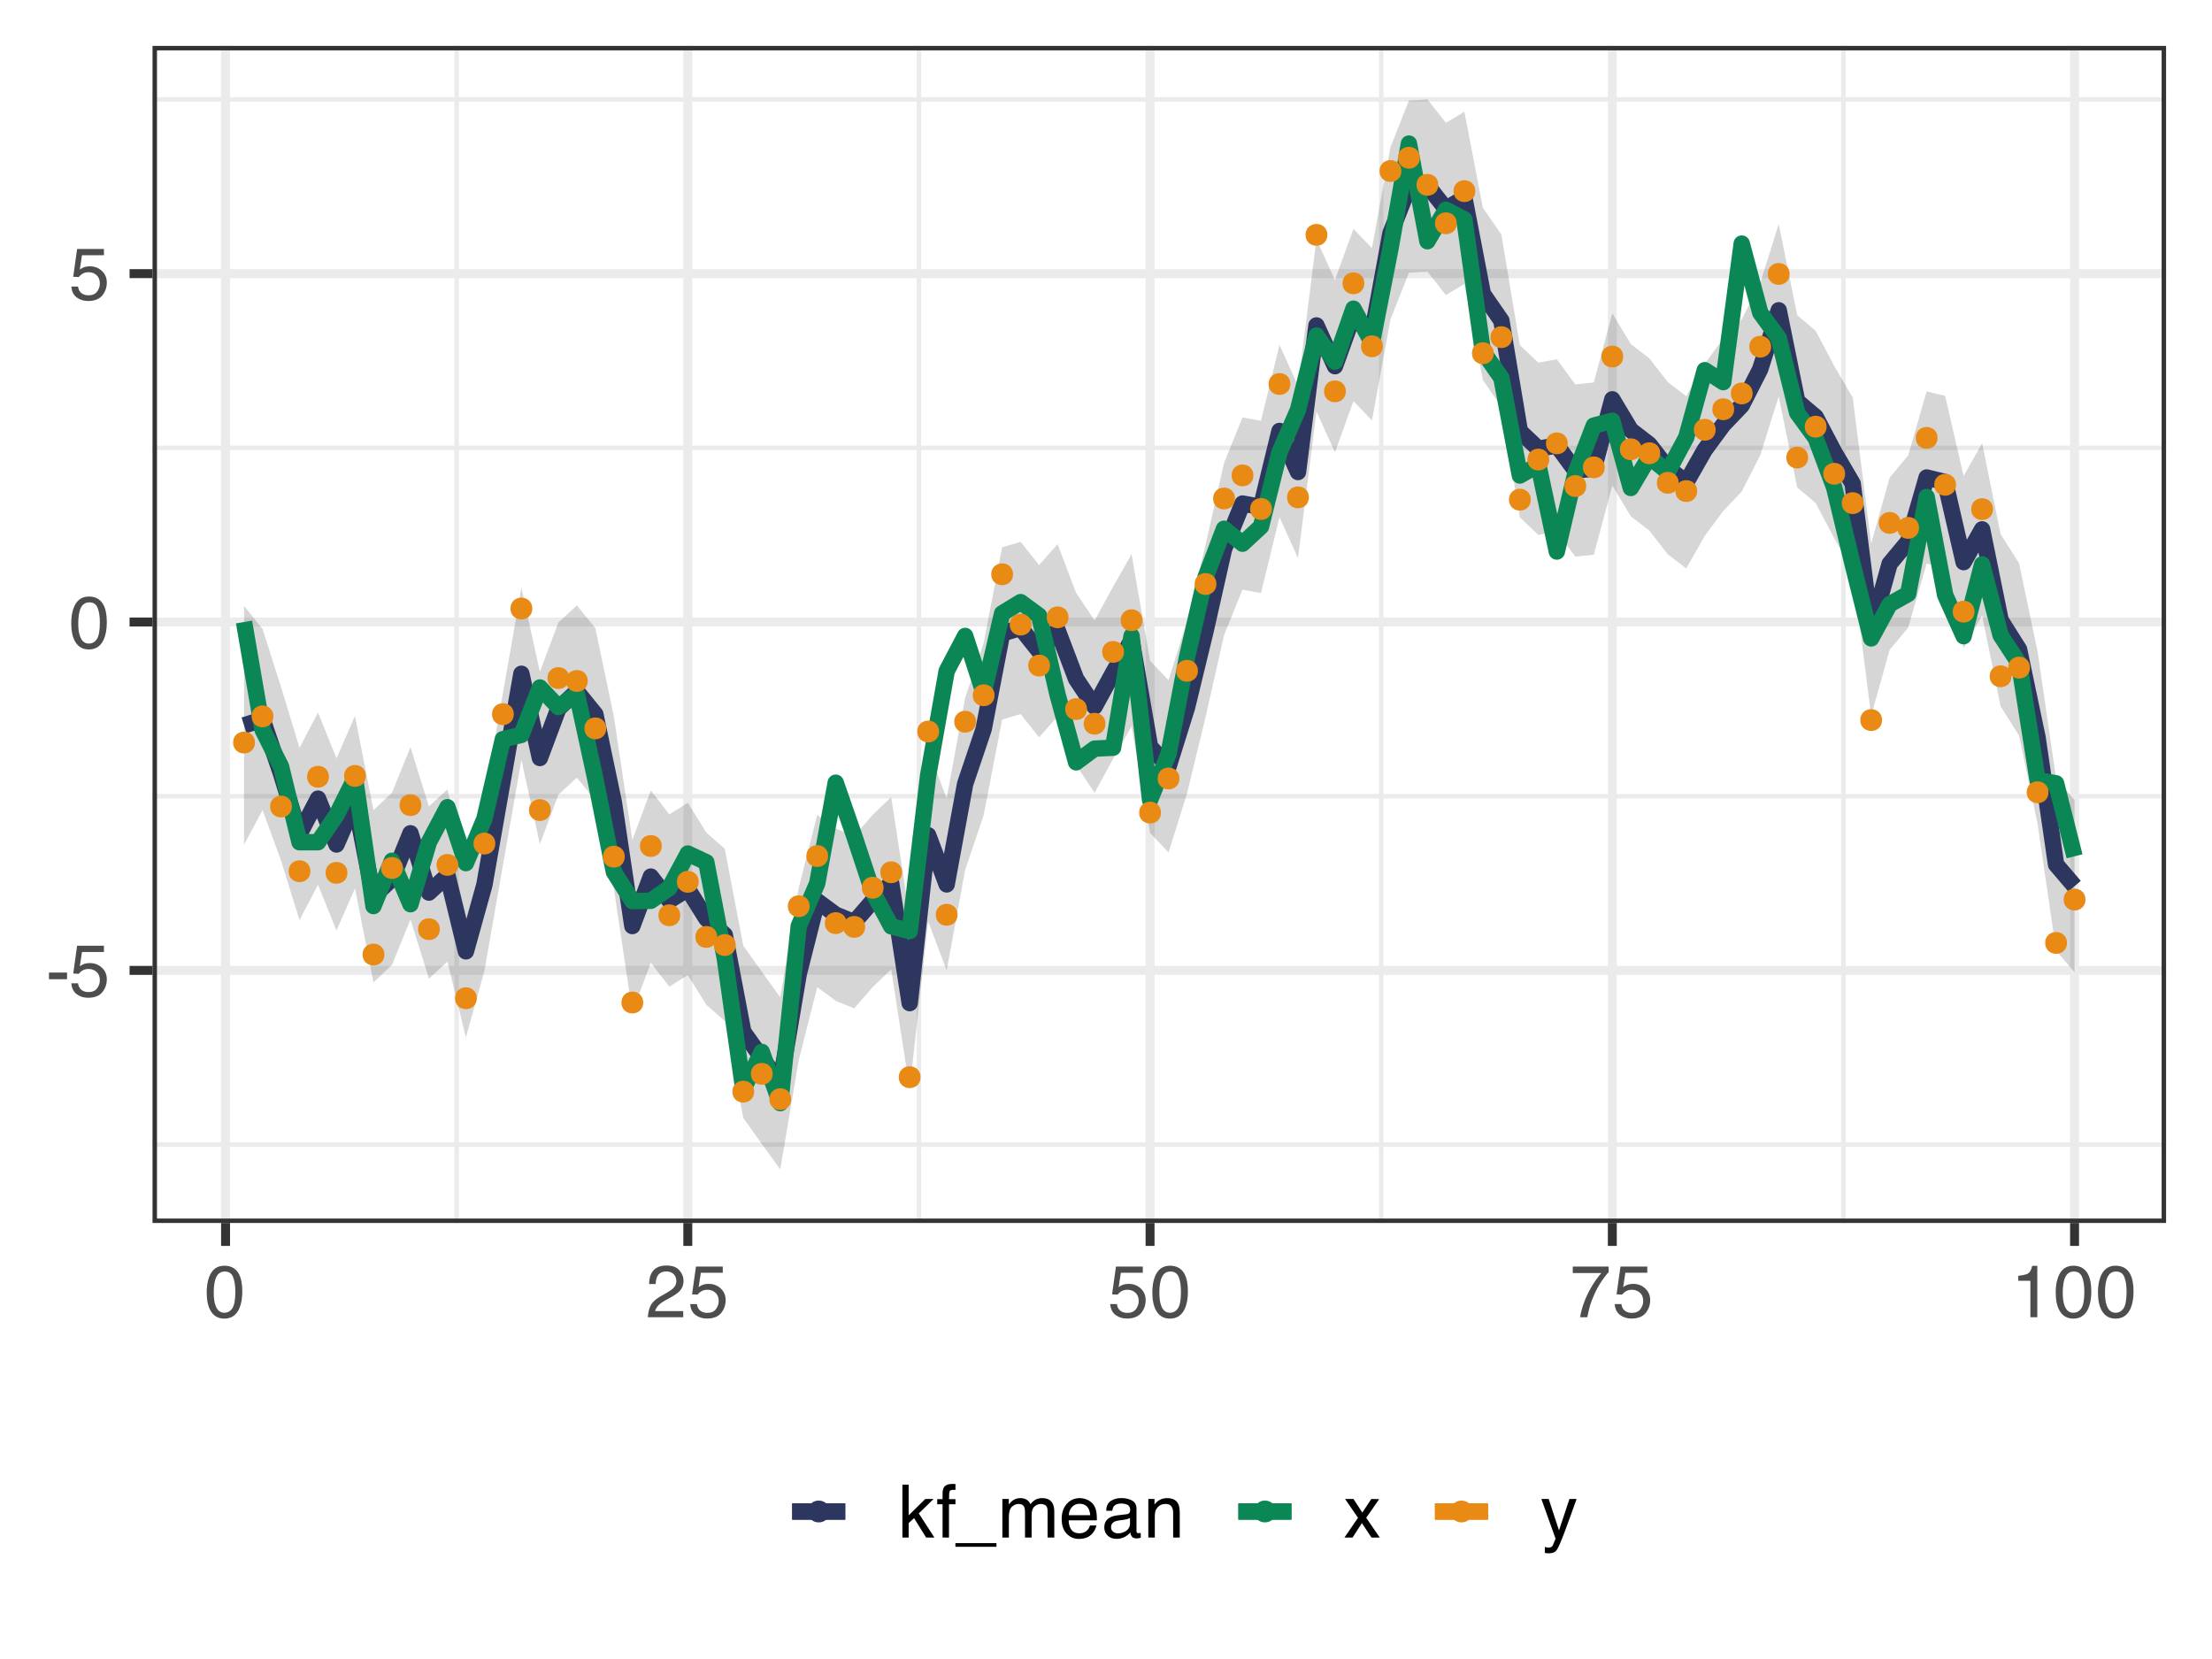 <?xml version="1.0" encoding="UTF-8"?>
<svg xmlns="http://www.w3.org/2000/svg" xmlns:xlink="http://www.w3.org/1999/xlink" width="576" height="432" viewBox="0 0 576 432">
<defs>
<g>
<g id="glyph-0-0">
<path d="M 0.625 0 L 0.625 -13.781 L 11.547 -13.781 L 11.547 0 Z M 9.828 -1.719 L 9.828 -12.047 L 2.344 -12.047 L 2.344 -1.719 Z M 9.828 -1.719 "/>
</g>
<g id="glyph-0-1">
<path d="M 0.797 -6.219 L 5.5 -6.219 L 5.5 -4.484 L 0.797 -4.484 Z M 0.797 -6.219 "/>
</g>
<g id="glyph-0-2">
<path d="M 2.375 -3.422 C 2.488 -2.461 2.938 -1.797 3.719 -1.422 C 4.113 -1.234 4.57 -1.141 5.094 -1.141 C 6.094 -1.141 6.832 -1.457 7.312 -2.094 C 7.801 -2.738 8.047 -3.445 8.047 -4.219 C 8.047 -5.156 7.758 -5.879 7.188 -6.391 C 6.613 -6.898 5.926 -7.156 5.125 -7.156 C 4.539 -7.156 4.039 -7.039 3.625 -6.812 C 3.219 -6.594 2.863 -6.285 2.562 -5.891 L 1.109 -5.969 L 2.125 -13.203 L 9.109 -13.203 L 9.109 -11.578 L 3.391 -11.578 L 2.828 -7.844 C 3.141 -8.07 3.438 -8.25 3.719 -8.375 C 4.219 -8.582 4.797 -8.688 5.453 -8.688 C 6.68 -8.688 7.723 -8.285 8.578 -7.484 C 9.43 -6.691 9.859 -5.688 9.859 -4.469 C 9.859 -3.195 9.469 -2.078 8.688 -1.109 C 7.906 -0.141 6.656 0.344 4.938 0.344 C 3.844 0.344 2.875 0.035 2.031 -0.578 C 1.188 -1.203 0.719 -2.148 0.625 -3.422 Z M 2.375 -3.422 "/>
</g>
<g id="glyph-0-3">
<path d="M 5.188 -13.422 C 6.926 -13.422 8.188 -12.707 8.969 -11.281 C 9.562 -10.176 9.859 -8.66 9.859 -6.734 C 9.859 -4.91 9.586 -3.398 9.047 -2.203 C 8.254 -0.492 6.969 0.359 5.188 0.359 C 3.57 0.359 2.367 -0.336 1.578 -1.734 C 0.922 -2.898 0.594 -4.469 0.594 -6.438 C 0.594 -7.969 0.789 -9.281 1.188 -10.375 C 1.926 -12.406 3.258 -13.422 5.188 -13.422 Z M 5.172 -1.172 C 6.047 -1.172 6.742 -1.555 7.266 -2.328 C 7.785 -3.109 8.047 -4.555 8.047 -6.672 C 8.047 -8.191 7.859 -9.441 7.484 -10.422 C 7.109 -11.41 6.379 -11.906 5.297 -11.906 C 4.305 -11.906 3.578 -11.438 3.109 -10.5 C 2.648 -9.57 2.422 -8.195 2.422 -6.375 C 2.422 -5.008 2.57 -3.91 2.875 -3.078 C 3.32 -1.805 4.086 -1.172 5.172 -1.172 Z M 5.172 -1.172 "/>
</g>
<g id="glyph-0-4">
<path d="M 0.594 0 C 0.656 -1.156 0.895 -2.16 1.312 -3.016 C 1.727 -3.867 2.539 -4.648 3.75 -5.359 L 5.547 -6.391 C 6.359 -6.859 6.926 -7.258 7.25 -7.594 C 7.758 -8.113 8.016 -8.707 8.016 -9.375 C 8.016 -10.156 7.781 -10.773 7.312 -11.234 C 6.844 -11.691 6.219 -11.922 5.438 -11.922 C 4.281 -11.922 3.477 -11.484 3.031 -10.609 C 2.801 -10.141 2.672 -9.488 2.641 -8.656 L 0.922 -8.656 C 0.941 -9.832 1.16 -10.789 1.578 -11.531 C 2.305 -12.82 3.598 -13.469 5.453 -13.469 C 6.984 -13.469 8.102 -13.051 8.812 -12.219 C 9.531 -11.395 9.891 -10.473 9.891 -9.453 C 9.891 -8.379 9.508 -7.457 8.75 -6.688 C 8.312 -6.25 7.523 -5.711 6.391 -5.078 L 5.109 -4.375 C 4.492 -4.031 4.016 -3.707 3.672 -3.406 C 3.047 -2.863 2.648 -2.258 2.484 -1.594 L 9.812 -1.594 L 9.812 0 Z M 0.594 0 "/>
</g>
<g id="glyph-0-5">
<path d="M 10.047 -13.203 L 10.047 -11.734 C 9.609 -11.316 9.031 -10.586 8.312 -9.547 C 7.602 -8.504 6.973 -7.383 6.422 -6.188 C 5.879 -5.02 5.469 -3.953 5.188 -2.984 C 5 -2.367 4.766 -1.375 4.484 0 L 2.609 0 C 3.035 -2.562 3.973 -5.113 5.422 -7.656 C 6.285 -9.145 7.188 -10.426 8.125 -11.5 L 0.703 -11.5 L 0.703 -13.203 Z M 10.047 -13.203 "/>
</g>
<g id="glyph-0-6">
<path d="M 1.844 -9.5 L 1.844 -10.797 C 3.062 -10.922 3.91 -11.117 4.391 -11.391 C 4.867 -11.672 5.227 -12.332 5.469 -13.375 L 6.797 -13.375 L 6.797 0 L 5 0 L 5 -9.5 Z M 1.844 -9.5 "/>
</g>
<g id="glyph-0-7">
<path d="M 1.203 -13.781 L 2.828 -13.781 L 2.828 -5.781 L 7.156 -10.047 L 9.312 -10.047 L 5.469 -6.281 L 9.531 0 L 7.375 0 L 4.234 -5.062 L 2.828 -3.766 L 2.828 0 L 1.203 0 Z M 1.203 -13.781 "/>
</g>
<g id="glyph-0-8">
<path d="M 1.656 -11.578 C 1.688 -12.273 1.812 -12.785 2.031 -13.109 C 2.414 -13.68 3.172 -13.969 4.297 -13.969 C 4.41 -13.969 4.52 -13.961 4.625 -13.953 C 4.738 -13.953 4.867 -13.945 5.016 -13.938 L 5.016 -12.391 C 4.836 -12.41 4.707 -12.422 4.625 -12.422 C 4.551 -12.422 4.484 -12.422 4.422 -12.422 C 3.898 -12.422 3.586 -12.285 3.484 -12.016 C 3.391 -11.754 3.344 -11.082 3.344 -10 L 5.016 -10 L 5.016 -8.656 L 3.328 -8.656 L 3.328 0 L 1.656 0 L 1.656 -8.656 L 0.266 -8.656 L 0.266 -10 L 1.656 -10 Z M 1.656 -11.578 "/>
</g>
<g id="glyph-0-9">
<path d="M 0 2.406 L 0 1.453 L 10.688 1.453 L 10.688 2.406 Z M 0 2.406 "/>
</g>
<g id="glyph-0-10">
<path d="M 1.234 -10.047 L 2.906 -10.047 L 2.906 -8.609 C 3.301 -9.109 3.664 -9.473 4 -9.703 C 4.551 -10.078 5.18 -10.266 5.891 -10.266 C 6.691 -10.266 7.332 -10.066 7.812 -9.672 C 8.094 -9.453 8.344 -9.125 8.562 -8.688 C 8.938 -9.219 9.379 -9.613 9.891 -9.875 C 10.398 -10.133 10.969 -10.266 11.594 -10.266 C 12.945 -10.266 13.867 -9.773 14.359 -8.797 C 14.617 -8.273 14.75 -7.57 14.75 -6.688 L 14.75 0 L 13 0 L 13 -6.969 C 13 -7.645 12.832 -8.109 12.5 -8.359 C 12.164 -8.609 11.754 -8.734 11.266 -8.734 C 10.609 -8.734 10.039 -8.508 9.562 -8.062 C 9.082 -7.613 8.844 -6.875 8.844 -5.844 L 8.844 0 L 7.125 0 L 7.125 -6.547 C 7.125 -7.234 7.039 -7.734 6.875 -8.047 C 6.625 -8.516 6.148 -8.75 5.453 -8.75 C 4.805 -8.75 4.223 -8.5 3.703 -8 C 3.18 -7.508 2.922 -6.617 2.922 -5.328 L 2.922 0 L 1.234 0 Z M 1.234 -10.047 "/>
</g>
<g id="glyph-0-11">
<path d="M 5.422 -10.266 C 6.129 -10.266 6.816 -10.098 7.484 -9.766 C 8.16 -9.43 8.672 -9 9.016 -8.469 C 9.359 -7.957 9.586 -7.363 9.703 -6.688 C 9.797 -6.227 9.844 -5.492 9.844 -4.484 L 2.484 -4.484 C 2.516 -3.461 2.754 -2.645 3.203 -2.031 C 3.648 -1.414 4.348 -1.109 5.297 -1.109 C 6.18 -1.109 6.883 -1.398 7.406 -1.984 C 7.707 -2.316 7.922 -2.707 8.047 -3.156 L 9.703 -3.156 C 9.66 -2.781 9.516 -2.363 9.266 -1.906 C 9.016 -1.457 8.738 -1.094 8.438 -0.812 C 7.926 -0.312 7.289 0.023 6.531 0.203 C 6.125 0.305 5.664 0.359 5.156 0.359 C 3.906 0.359 2.844 -0.094 1.969 -1 C 1.102 -1.914 0.672 -3.191 0.672 -4.828 C 0.672 -6.441 1.109 -7.75 1.984 -8.75 C 2.859 -9.758 4.004 -10.266 5.422 -10.266 Z M 8.109 -5.828 C 8.035 -6.555 7.875 -7.141 7.625 -7.578 C 7.164 -8.391 6.395 -8.797 5.312 -8.797 C 4.539 -8.797 3.891 -8.516 3.359 -7.953 C 2.836 -7.391 2.562 -6.68 2.531 -5.828 Z M 5.266 -10.281 Z M 5.266 -10.281 "/>
</g>
<g id="glyph-0-12">
<path d="M 2.531 -2.672 C 2.531 -2.18 2.707 -1.797 3.062 -1.516 C 3.414 -1.234 3.836 -1.094 4.328 -1.094 C 4.922 -1.094 5.5 -1.234 6.062 -1.516 C 7 -1.961 7.469 -2.707 7.469 -3.75 L 7.469 -5.109 C 7.258 -4.973 6.988 -4.863 6.656 -4.781 C 6.332 -4.695 6.016 -4.633 5.703 -4.594 L 4.688 -4.469 C 4.07 -4.383 3.613 -4.254 3.312 -4.078 C 2.789 -3.785 2.531 -3.316 2.531 -2.672 Z M 6.625 -6.078 C 7.008 -6.129 7.266 -6.297 7.391 -6.578 C 7.473 -6.723 7.516 -6.938 7.516 -7.219 C 7.516 -7.789 7.305 -8.207 6.891 -8.469 C 6.484 -8.727 5.898 -8.859 5.141 -8.859 C 4.254 -8.859 3.629 -8.617 3.266 -8.141 C 3.055 -7.879 2.922 -7.488 2.859 -6.969 L 1.281 -6.969 C 1.312 -8.207 1.711 -9.066 2.484 -9.547 C 3.254 -10.035 4.148 -10.281 5.172 -10.281 C 6.359 -10.281 7.316 -10.055 8.047 -9.609 C 8.785 -9.16 9.156 -8.461 9.156 -7.516 L 9.156 -1.719 C 9.156 -1.551 9.188 -1.41 9.25 -1.297 C 9.32 -1.191 9.477 -1.141 9.719 -1.141 C 9.789 -1.141 9.875 -1.145 9.969 -1.156 C 10.062 -1.164 10.16 -1.18 10.266 -1.203 L 10.266 0.047 C 10.004 0.117 9.801 0.164 9.656 0.188 C 9.52 0.207 9.336 0.219 9.109 0.219 C 8.523 0.219 8.102 0.008 7.844 -0.406 C 7.695 -0.625 7.598 -0.93 7.547 -1.328 C 7.203 -0.879 6.707 -0.488 6.062 -0.156 C 5.414 0.176 4.707 0.344 3.938 0.344 C 3.008 0.344 2.25 0.062 1.656 -0.5 C 1.062 -1.07 0.766 -1.785 0.766 -2.641 C 0.766 -3.566 1.055 -4.285 1.641 -4.797 C 2.223 -5.305 2.984 -5.625 3.922 -5.75 Z M 5.219 -10.281 Z M 5.219 -10.281 "/>
</g>
<g id="glyph-0-13">
<path d="M 1.234 -10.047 L 2.844 -10.047 L 2.844 -8.609 C 3.312 -9.203 3.812 -9.625 4.344 -9.875 C 4.875 -10.133 5.469 -10.266 6.125 -10.266 C 7.551 -10.266 8.516 -9.77 9.016 -8.781 C 9.285 -8.227 9.422 -7.445 9.422 -6.438 L 9.422 0 L 7.703 0 L 7.703 -6.328 C 7.703 -6.941 7.613 -7.438 7.438 -7.812 C 7.133 -8.438 6.586 -8.75 5.797 -8.75 C 5.398 -8.75 5.07 -8.707 4.812 -8.625 C 4.352 -8.488 3.945 -8.211 3.594 -7.797 C 3.312 -7.461 3.129 -7.117 3.047 -6.766 C 2.961 -6.422 2.922 -5.922 2.922 -5.266 L 2.922 0 L 1.234 0 Z M 5.203 -10.281 Z M 5.203 -10.281 "/>
</g>
<g id="glyph-0-14">
<path d="M 0.281 -10.047 L 2.469 -10.047 L 4.766 -6.5 L 7.109 -10.047 L 9.156 -10 L 5.781 -5.141 L 9.312 0 L 7.156 0 L 4.656 -3.766 L 2.234 0 L 0.109 0 L 3.641 -5.141 Z M 0.281 -10.047 "/>
</g>
<g id="glyph-0-15">
<path d="M 7.516 -10.047 L 9.375 -10.047 C 9.133 -9.398 8.609 -7.93 7.797 -5.641 C 7.18 -3.91 6.664 -2.504 6.25 -1.422 C 5.281 1.141 4.594 2.703 4.188 3.266 C 3.789 3.828 3.102 4.109 2.125 4.109 C 1.883 4.109 1.703 4.098 1.578 4.078 C 1.453 4.066 1.297 4.035 1.109 3.984 L 1.109 2.453 C 1.398 2.523 1.609 2.57 1.734 2.594 C 1.867 2.613 1.988 2.625 2.094 2.625 C 2.406 2.625 2.633 2.57 2.781 2.469 C 2.926 2.363 3.051 2.238 3.156 2.094 C 3.188 2.039 3.297 1.781 3.484 1.312 C 3.68 0.852 3.82 0.516 3.906 0.297 L 0.203 -10.047 L 2.109 -10.047 L 4.797 -1.859 Z M 4.797 -10.281 Z M 4.797 -10.281 "/>
</g>
</g>
<clipPath id="clip-0">
<path clip-rule="nonzero" d="M 39.715 11.957 L 564.043 11.957 L 564.043 318.465 L 39.715 318.465 Z M 39.715 11.957 "/>
</clipPath>
<clipPath id="clip-1">
<path clip-rule="nonzero" d="M 39.715 297 L 564.043 297 L 564.043 299 L 39.715 299 Z M 39.715 297 "/>
</clipPath>
<clipPath id="clip-2">
<path clip-rule="nonzero" d="M 39.715 206 L 564.043 206 L 564.043 208 L 39.715 208 Z M 39.715 206 "/>
</clipPath>
<clipPath id="clip-3">
<path clip-rule="nonzero" d="M 39.715 116 L 564.043 116 L 564.043 118 L 39.715 118 Z M 39.715 116 "/>
</clipPath>
<clipPath id="clip-4">
<path clip-rule="nonzero" d="M 39.715 25 L 564.043 25 L 564.043 27 L 39.715 27 Z M 39.715 25 "/>
</clipPath>
<clipPath id="clip-5">
<path clip-rule="nonzero" d="M 118 11.957 L 120 11.957 L 120 318.465 L 118 318.465 Z M 118 11.957 "/>
</clipPath>
<clipPath id="clip-6">
<path clip-rule="nonzero" d="M 238 11.957 L 240 11.957 L 240 318.465 L 238 318.465 Z M 238 11.957 "/>
</clipPath>
<clipPath id="clip-7">
<path clip-rule="nonzero" d="M 359 11.957 L 361 11.957 L 361 318.465 L 359 318.465 Z M 359 11.957 "/>
</clipPath>
<clipPath id="clip-8">
<path clip-rule="nonzero" d="M 479 11.957 L 481 11.957 L 481 318.465 L 479 318.465 Z M 479 11.957 "/>
</clipPath>
<clipPath id="clip-9">
<path clip-rule="nonzero" d="M 39.715 251 L 564.043 251 L 564.043 254 L 39.715 254 Z M 39.715 251 "/>
</clipPath>
<clipPath id="clip-10">
<path clip-rule="nonzero" d="M 39.715 160 L 564.043 160 L 564.043 164 L 39.715 164 Z M 39.715 160 "/>
</clipPath>
<clipPath id="clip-11">
<path clip-rule="nonzero" d="M 39.715 70 L 564.043 70 L 564.043 73 L 39.715 73 Z M 39.715 70 "/>
</clipPath>
<clipPath id="clip-12">
<path clip-rule="nonzero" d="M 57 11.957 L 60 11.957 L 60 318.465 L 57 318.465 Z M 57 11.957 "/>
</clipPath>
<clipPath id="clip-13">
<path clip-rule="nonzero" d="M 177 11.957 L 181 11.957 L 181 318.465 L 177 318.465 Z M 177 11.957 "/>
</clipPath>
<clipPath id="clip-14">
<path clip-rule="nonzero" d="M 298 11.957 L 301 11.957 L 301 318.465 L 298 318.465 Z M 298 11.957 "/>
</clipPath>
<clipPath id="clip-15">
<path clip-rule="nonzero" d="M 418 11.957 L 422 11.957 L 422 318.465 L 418 318.465 Z M 418 11.957 "/>
</clipPath>
<clipPath id="clip-16">
<path clip-rule="nonzero" d="M 539 11.957 L 542 11.957 L 542 318.465 L 539 318.465 Z M 539 11.957 "/>
</clipPath>
<clipPath id="clip-17">
<path clip-rule="nonzero" d="M 39.715 11.957 L 564.043 11.957 L 564.043 318.465 L 39.715 318.465 Z M 39.715 11.957 "/>
</clipPath>
</defs>
<rect x="-57.6" y="-43.2" width="691.2" height="518.4" fill="rgb(100%, 100%, 100%)" fill-opacity="1"/>
<rect x="-57.6" y="-43.2" width="691.2" height="518.4" fill="rgb(100%, 100%, 100%)" fill-opacity="1"/>
<path fill="none" stroke-width="2.328" stroke-linecap="round" stroke-linejoin="round" stroke="rgb(100%, 100%, 100%)" stroke-opacity="1" stroke-miterlimit="10" d="M 0 432 L 576 432 L 576 0 L 0 0 Z M 0 432 "/>
<g clip-path="url(#clip-0)">
<path fill-rule="nonzero" fill="rgb(100%, 100%, 100%)" fill-opacity="1" d="M 39.715 318.465 L 564.043 318.465 L 564.043 11.957 L 39.715 11.957 Z M 39.715 318.465 "/>
</g>
<g clip-path="url(#clip-1)">
<path fill="none" stroke-width="1.164" stroke-linecap="butt" stroke-linejoin="round" stroke="rgb(92.157%, 92.157%, 92.157%)" stroke-opacity="1" stroke-miterlimit="10" d="M 39.715 298.047 L 564.043 298.047 "/>
</g>
<g clip-path="url(#clip-2)">
<path fill="none" stroke-width="1.164" stroke-linecap="butt" stroke-linejoin="round" stroke="rgb(92.157%, 92.157%, 92.157%)" stroke-opacity="1" stroke-miterlimit="10" d="M 39.715 207.328 L 564.043 207.328 "/>
</g>
<g clip-path="url(#clip-3)">
<path fill="none" stroke-width="1.164" stroke-linecap="butt" stroke-linejoin="round" stroke="rgb(92.157%, 92.157%, 92.157%)" stroke-opacity="1" stroke-miterlimit="10" d="M 39.715 116.613 L 564.043 116.613 "/>
</g>
<g clip-path="url(#clip-4)">
<path fill="none" stroke-width="1.164" stroke-linecap="butt" stroke-linejoin="round" stroke="rgb(92.157%, 92.157%, 92.157%)" stroke-opacity="1" stroke-miterlimit="10" d="M 39.715 25.895 L 564.043 25.895 "/>
</g>
<g clip-path="url(#clip-5)">
<path fill="none" stroke-width="1.164" stroke-linecap="butt" stroke-linejoin="round" stroke="rgb(92.157%, 92.157%, 92.157%)" stroke-opacity="1" stroke-miterlimit="10" d="M 118.918 318.465 L 118.918 11.957 "/>
</g>
<g clip-path="url(#clip-6)">
<path fill="none" stroke-width="1.164" stroke-linecap="butt" stroke-linejoin="round" stroke="rgb(92.157%, 92.157%, 92.157%)" stroke-opacity="1" stroke-miterlimit="10" d="M 239.289 318.465 L 239.289 11.957 "/>
</g>
<g clip-path="url(#clip-7)">
<path fill="none" stroke-width="1.164" stroke-linecap="butt" stroke-linejoin="round" stroke="rgb(92.157%, 92.157%, 92.157%)" stroke-opacity="1" stroke-miterlimit="10" d="M 359.656 318.465 L 359.656 11.957 "/>
</g>
<g clip-path="url(#clip-8)">
<path fill="none" stroke-width="1.164" stroke-linecap="butt" stroke-linejoin="round" stroke="rgb(92.157%, 92.157%, 92.157%)" stroke-opacity="1" stroke-miterlimit="10" d="M 480.027 318.465 L 480.027 11.957 "/>
</g>
<g clip-path="url(#clip-9)">
<path fill="none" stroke-width="2.328" stroke-linecap="butt" stroke-linejoin="round" stroke="rgb(92.157%, 92.157%, 92.157%)" stroke-opacity="1" stroke-miterlimit="10" d="M 39.715 252.688 L 564.043 252.688 "/>
</g>
<g clip-path="url(#clip-10)">
<path fill="none" stroke-width="2.328" stroke-linecap="butt" stroke-linejoin="round" stroke="rgb(92.157%, 92.157%, 92.157%)" stroke-opacity="1" stroke-miterlimit="10" d="M 39.715 161.973 L 564.043 161.973 "/>
</g>
<g clip-path="url(#clip-11)">
<path fill="none" stroke-width="2.328" stroke-linecap="butt" stroke-linejoin="round" stroke="rgb(92.157%, 92.157%, 92.157%)" stroke-opacity="1" stroke-miterlimit="10" d="M 39.715 71.254 L 564.043 71.254 "/>
</g>
<g clip-path="url(#clip-12)">
<path fill="none" stroke-width="2.328" stroke-linecap="butt" stroke-linejoin="round" stroke="rgb(92.157%, 92.157%, 92.157%)" stroke-opacity="1" stroke-miterlimit="10" d="M 58.734 318.465 L 58.734 11.957 "/>
</g>
<g clip-path="url(#clip-13)">
<path fill="none" stroke-width="2.328" stroke-linecap="butt" stroke-linejoin="round" stroke="rgb(92.157%, 92.157%, 92.157%)" stroke-opacity="1" stroke-miterlimit="10" d="M 179.102 318.465 L 179.102 11.957 "/>
</g>
<g clip-path="url(#clip-14)">
<path fill="none" stroke-width="2.328" stroke-linecap="butt" stroke-linejoin="round" stroke="rgb(92.157%, 92.157%, 92.157%)" stroke-opacity="1" stroke-miterlimit="10" d="M 299.473 318.465 L 299.473 11.957 "/>
</g>
<g clip-path="url(#clip-15)">
<path fill="none" stroke-width="2.328" stroke-linecap="butt" stroke-linejoin="round" stroke="rgb(92.157%, 92.157%, 92.157%)" stroke-opacity="1" stroke-miterlimit="10" d="M 419.844 318.465 L 419.844 11.957 "/>
</g>
<g clip-path="url(#clip-16)">
<path fill="none" stroke-width="2.328" stroke-linecap="butt" stroke-linejoin="round" stroke="rgb(92.157%, 92.157%, 92.157%)" stroke-opacity="1" stroke-miterlimit="10" d="M 540.211 318.465 L 540.211 11.957 "/>
</g>
<path fill-rule="nonzero" fill="rgb(20%, 20%, 20%)" fill-opacity="0.2" d="M 63.547 157.773 L 68.363 163.773 L 73.176 178.871 L 77.992 194.73 L 82.809 185.531 L 87.621 197.477 L 92.438 186.441 L 97.25 210.973 L 102.066 206.414 L 106.883 194.562 L 111.695 209.996 L 116.512 205.543 L 121.324 225.301 L 126.141 207.957 L 130.953 180.508 L 135.77 153.023 L 140.586 174.953 L 145.398 162.09 L 150.215 157.641 L 155.027 163.574 L 159.844 186.488 L 164.66 218.715 L 169.473 205.832 L 174.289 212.062 L 179.102 209.055 L 183.918 216.777 L 188.73 221.031 L 193.547 246.254 L 198.363 253.016 L 203.176 259.68 L 207.992 231.176 L 212.805 212.211 L 217.621 215.762 L 222.438 217.723 L 227.25 212.172 L 232.066 207.562 L 236.879 238.777 L 241.695 195.074 L 246.512 207.871 L 251.324 181.691 L 256.141 167.434 L 260.953 142.516 L 265.77 141.098 L 270.582 147.148 L 275.398 141.695 L 280.215 154.379 L 285.027 161.586 L 289.844 152.773 L 294.656 144.312 L 299.473 172.039 L 304.289 177.137 L 309.102 161.75 L 313.918 141.906 L 318.73 120.57 L 323.547 108.699 L 328.359 109.574 L 333.176 89.793 L 337.992 100.484 L 342.805 62.32 L 347.621 72.926 L 352.434 59.59 L 357.25 64.633 L 362.066 38.352 L 366.879 26.176 L 371.695 25.887 L 376.508 31.969 L 381.324 29.109 L 386.137 54.105 L 390.953 61.062 L 395.77 89.879 L 400.582 94.43 L 405.398 93.559 L 410.211 100.098 L 415.027 99.59 L 419.844 81.562 L 424.656 89.594 L 429.473 93.301 L 434.285 99.48 L 439.102 103.168 L 443.914 94.711 L 448.73 88.18 L 453.547 83.141 L 458.359 73.691 L 463.176 58.371 L 467.988 82.074 L 472.805 86.156 L 477.621 95.293 L 482.434 103.508 L 487.25 141.559 L 492.062 124.367 L 496.879 118.598 L 501.695 101.914 L 506.508 103.086 L 511.324 123.949 L 516.137 115.422 L 520.953 139.066 L 525.766 146.703 L 530.582 169.68 L 535.398 202.695 L 540.211 208.332 L 540.211 253.188 L 535.398 247.551 L 530.582 214.531 L 525.766 191.559 L 520.953 183.918 L 516.137 160.277 L 511.324 168.801 L 506.508 147.938 L 501.695 146.766 L 496.879 163.449 L 492.062 169.219 L 487.25 186.414 L 482.434 148.363 L 477.621 140.145 L 472.805 131.008 L 467.988 126.926 L 463.176 103.227 L 458.359 118.543 L 453.547 127.992 L 448.73 133.031 L 443.914 139.566 L 439.102 148.023 L 434.285 144.332 L 429.473 138.156 L 424.656 134.445 L 419.844 126.414 L 415.027 144.441 L 410.211 144.953 L 405.398 138.41 L 400.582 139.281 L 395.77 134.73 L 390.953 105.918 L 386.137 98.957 L 381.324 73.961 L 376.508 76.82 L 371.695 70.738 L 366.879 71.031 L 362.066 83.203 L 357.25 109.488 L 352.434 104.441 L 347.621 117.777 L 342.805 107.172 L 337.992 145.336 L 333.176 134.648 L 328.359 154.43 L 323.547 153.551 L 318.73 165.422 L 313.918 186.758 L 309.102 206.602 L 304.289 221.988 L 299.473 216.891 L 294.656 189.164 L 289.844 197.629 L 285.027 206.438 L 280.215 199.23 L 275.398 186.547 L 270.582 192 L 265.77 185.949 L 260.953 187.371 L 256.141 212.285 L 251.324 226.543 L 246.512 252.723 L 241.695 239.93 L 236.879 283.633 L 232.066 252.414 L 227.25 257.023 L 222.438 262.574 L 217.621 260.613 L 212.805 257.062 L 207.992 276.027 L 203.176 304.531 L 198.363 297.867 L 193.547 291.105 L 188.73 265.887 L 183.918 261.629 L 179.102 253.906 L 174.289 256.914 L 169.473 250.688 L 164.66 263.566 L 159.844 231.344 L 155.027 208.43 L 150.215 202.496 L 145.398 206.941 L 140.586 219.809 L 135.77 197.875 L 130.953 225.359 L 126.141 252.812 L 121.324 270.152 L 116.512 250.395 L 111.695 254.852 L 106.883 239.414 L 102.066 251.266 L 97.25 255.824 L 92.438 231.297 L 87.621 242.332 L 82.809 230.391 L 77.992 239.633 L 73.176 224.059 L 68.363 210.945 L 63.547 219.98 Z M 63.547 157.773 "/>
<path fill="none" stroke-width="4.268" stroke-linecap="butt" stroke-linejoin="round" stroke="rgb(17.255%, 21.176%, 36.863%)" stroke-opacity="1" stroke-miterlimit="10" d="M 63.547 188.875 L 68.363 187.359 L 73.176 201.465 L 77.992 217.18 L 82.809 207.961 L 87.621 219.902 L 92.438 208.871 L 97.25 233.398 L 102.066 228.84 L 106.883 216.988 L 111.695 232.426 L 116.512 227.969 L 121.324 247.727 L 126.141 230.383 L 130.953 202.934 L 135.77 175.449 L 140.586 197.383 L 145.398 184.516 L 150.215 180.07 L 155.027 186.004 L 159.844 208.918 L 164.66 241.141 L 169.473 228.262 L 174.289 234.488 L 179.102 231.48 L 183.918 239.203 L 188.73 243.461 L 193.547 268.68 L 198.363 275.441 L 203.176 282.105 L 207.992 253.602 L 212.805 234.637 L 217.621 238.188 L 222.438 240.148 L 227.25 234.598 L 232.066 229.988 L 236.879 261.207 L 241.695 217.5 L 246.512 230.297 L 251.324 204.117 L 256.141 189.859 L 260.953 164.941 L 265.77 163.523 L 270.582 169.574 L 275.398 164.121 L 280.215 176.805 L 285.027 184.012 L 289.844 175.199 L 294.656 166.738 L 299.473 194.465 L 304.289 199.562 L 309.102 184.176 L 313.918 164.332 L 318.73 142.996 L 323.547 131.125 L 328.359 132.004 L 333.176 112.219 L 337.992 122.91 L 342.805 84.746 L 347.621 95.352 L 352.434 82.016 L 357.25 87.059 L 362.066 60.777 L 366.879 48.605 L 371.695 48.312 L 376.508 54.395 L 381.324 51.535 L 386.137 76.531 L 390.953 83.488 L 395.77 112.305 L 400.582 116.855 L 405.398 115.984 L 410.211 122.523 L 415.027 122.016 L 419.844 103.988 L 424.656 112.02 L 429.473 115.73 L 434.285 121.906 L 439.102 125.594 L 443.914 117.141 L 448.73 110.605 L 453.547 105.566 L 458.359 96.117 L 463.176 80.801 L 467.988 104.5 L 472.805 108.582 L 477.621 117.719 L 482.434 125.938 L 487.25 163.984 L 492.062 146.793 L 496.879 141.023 L 501.695 124.34 L 506.508 125.512 L 511.324 146.375 L 516.137 137.848 L 520.953 161.492 L 525.766 169.133 L 530.582 192.105 L 535.398 225.125 L 540.211 230.758 "/>
<path fill="none" stroke-width="4.268" stroke-linecap="butt" stroke-linejoin="round" stroke="rgb(3.922%, 52.941%, 32.941%)" stroke-opacity="1" stroke-miterlimit="10" d="M 63.547 161.973 L 68.363 190.012 L 73.176 199.598 L 77.992 219.316 L 82.809 219.316 L 87.621 212.258 L 92.438 202.598 L 97.25 235.934 L 102.066 224.133 L 106.883 235.457 L 111.695 219.281 L 116.512 210.188 L 121.324 224.758 L 126.141 213.211 L 130.953 192.477 L 135.77 191.367 L 140.586 179.023 L 145.398 184.105 L 150.215 180.723 L 155.027 202.816 L 159.844 227.035 L 164.66 234.648 L 169.473 234.566 L 174.289 231.219 L 179.102 222.262 L 183.918 224.52 L 188.73 249.516 L 193.547 283.617 L 198.363 273.906 L 203.176 287.254 L 207.992 241.137 L 212.805 230.023 L 217.621 203.816 L 222.438 217.695 L 227.25 232.23 L 232.066 241.219 L 236.879 242.453 L 241.695 201.875 L 246.512 174.742 L 251.324 165.594 L 256.141 180.398 L 260.953 159.723 L 265.77 156.789 L 270.582 160.328 L 275.398 180.941 L 280.215 198.504 L 285.027 194.945 L 289.844 194.703 L 294.656 165.617 L 299.473 208.297 L 304.289 196.293 L 309.102 171.098 L 313.918 150.316 L 318.73 137.688 L 323.547 141.574 L 328.359 137.117 L 333.176 117.766 L 337.992 106.723 L 342.805 87.383 L 347.621 94.168 L 352.434 80.379 L 357.25 89.203 L 362.066 64.797 L 366.879 37.387 L 371.695 62.812 L 376.508 54.617 L 381.324 57.148 L 386.137 91.516 L 390.953 98.41 L 395.77 123.824 L 400.582 121.039 L 405.398 143.617 L 410.211 123.273 L 415.027 110.82 L 419.844 109.555 L 424.656 127.07 L 429.473 118.988 L 434.285 122.879 L 439.102 113.867 L 443.914 96.398 L 448.73 99.504 L 453.547 63.43 L 458.359 81.43 L 463.176 88.02 L 467.988 107.504 L 472.805 114.121 L 477.621 126.977 L 482.434 146.988 L 487.25 166.238 L 492.062 157.355 L 496.879 154.656 L 501.695 129.398 L 506.508 154.926 L 511.324 165.656 L 516.137 146.973 L 520.953 165.422 L 525.766 172.781 L 530.582 203.176 L 535.398 203.98 L 540.211 222.984 "/>
<path fill-rule="nonzero" fill="rgb(91.373%, 54.118%, 8.235%)" fill-opacity="1" stroke-width="0.709" stroke-linecap="round" stroke-linejoin="round" stroke="rgb(91.373%, 54.118%, 8.235%)" stroke-opacity="1" stroke-miterlimit="10" d="M 66.035 193.359 C 66.035 196.68 61.059 196.68 61.059 193.359 C 61.059 190.043 66.035 190.043 66.035 193.359 "/>
<path fill-rule="nonzero" fill="rgb(91.373%, 54.118%, 8.235%)" fill-opacity="1" stroke-width="0.709" stroke-linecap="round" stroke-linejoin="round" stroke="rgb(91.373%, 54.118%, 8.235%)" stroke-opacity="1" stroke-miterlimit="10" d="M 70.852 186.543 C 70.852 189.859 65.875 189.859 65.875 186.543 C 65.875 183.223 70.852 183.223 70.852 186.543 "/>
<path fill-rule="nonzero" fill="rgb(91.373%, 54.118%, 8.235%)" fill-opacity="1" stroke-width="0.709" stroke-linecap="round" stroke-linejoin="round" stroke="rgb(91.373%, 54.118%, 8.235%)" stroke-opacity="1" stroke-miterlimit="10" d="M 75.664 210.012 C 75.664 213.332 70.688 213.332 70.688 210.012 C 70.688 206.695 75.664 206.695 75.664 210.012 "/>
<path fill-rule="nonzero" fill="rgb(91.373%, 54.118%, 8.235%)" fill-opacity="1" stroke-width="0.709" stroke-linecap="round" stroke-linejoin="round" stroke="rgb(91.373%, 54.118%, 8.235%)" stroke-opacity="1" stroke-miterlimit="10" d="M 80.48 226.867 C 80.48 230.184 75.504 230.184 75.504 226.867 C 75.504 223.547 80.48 223.547 80.48 226.867 "/>
<path fill-rule="nonzero" fill="rgb(91.373%, 54.118%, 8.235%)" fill-opacity="1" stroke-width="0.709" stroke-linecap="round" stroke-linejoin="round" stroke="rgb(91.373%, 54.118%, 8.235%)" stroke-opacity="1" stroke-miterlimit="10" d="M 85.297 202.262 C 85.297 205.582 80.32 205.582 80.32 202.262 C 80.32 198.945 85.297 198.945 85.297 202.262 "/>
<path fill-rule="nonzero" fill="rgb(91.373%, 54.118%, 8.235%)" fill-opacity="1" stroke-width="0.709" stroke-linecap="round" stroke-linejoin="round" stroke="rgb(91.373%, 54.118%, 8.235%)" stroke-opacity="1" stroke-miterlimit="10" d="M 90.109 227.285 C 90.109 230.605 85.133 230.605 85.133 227.285 C 85.133 223.969 90.109 223.969 90.109 227.285 "/>
<path fill-rule="nonzero" fill="rgb(91.373%, 54.118%, 8.235%)" fill-opacity="1" stroke-width="0.709" stroke-linecap="round" stroke-linejoin="round" stroke="rgb(91.373%, 54.118%, 8.235%)" stroke-opacity="1" stroke-miterlimit="10" d="M 94.926 202.051 C 94.926 205.367 89.949 205.367 89.949 202.051 C 89.949 198.73 94.926 198.73 94.926 202.051 "/>
<path fill-rule="nonzero" fill="rgb(91.373%, 54.118%, 8.235%)" fill-opacity="1" stroke-width="0.709" stroke-linecap="round" stroke-linejoin="round" stroke="rgb(91.373%, 54.118%, 8.235%)" stroke-opacity="1" stroke-miterlimit="10" d="M 99.738 248.559 C 99.738 251.879 94.762 251.879 94.762 248.559 C 94.762 245.242 99.738 245.242 99.738 248.559 "/>
<path fill-rule="nonzero" fill="rgb(91.373%, 54.118%, 8.235%)" fill-opacity="1" stroke-width="0.709" stroke-linecap="round" stroke-linejoin="round" stroke="rgb(91.373%, 54.118%, 8.235%)" stroke-opacity="1" stroke-miterlimit="10" d="M 104.555 226.023 C 104.555 229.34 99.578 229.34 99.578 226.023 C 99.578 222.703 104.555 222.703 104.555 226.023 "/>
<path fill-rule="nonzero" fill="rgb(91.373%, 54.118%, 8.235%)" fill-opacity="1" stroke-width="0.709" stroke-linecap="round" stroke-linejoin="round" stroke="rgb(91.373%, 54.118%, 8.235%)" stroke-opacity="1" stroke-miterlimit="10" d="M 109.371 209.66 C 109.371 212.98 104.395 212.98 104.395 209.66 C 104.395 206.344 109.371 206.344 109.371 209.66 "/>
<path fill-rule="nonzero" fill="rgb(91.373%, 54.118%, 8.235%)" fill-opacity="1" stroke-width="0.709" stroke-linecap="round" stroke-linejoin="round" stroke="rgb(91.373%, 54.118%, 8.235%)" stroke-opacity="1" stroke-miterlimit="10" d="M 114.184 241.965 C 114.184 245.281 109.207 245.281 109.207 241.965 C 109.207 238.648 114.184 238.648 114.184 241.965 "/>
<path fill-rule="nonzero" fill="rgb(91.373%, 54.118%, 8.235%)" fill-opacity="1" stroke-width="0.709" stroke-linecap="round" stroke-linejoin="round" stroke="rgb(91.373%, 54.118%, 8.235%)" stroke-opacity="1" stroke-miterlimit="10" d="M 119 225.215 C 119 228.531 114.023 228.531 114.023 225.215 C 114.023 221.895 119 221.895 119 225.215 "/>
<path fill-rule="nonzero" fill="rgb(91.373%, 54.118%, 8.235%)" fill-opacity="1" stroke-width="0.709" stroke-linecap="round" stroke-linejoin="round" stroke="rgb(91.373%, 54.118%, 8.235%)" stroke-opacity="1" stroke-miterlimit="10" d="M 123.812 259.938 C 123.812 263.254 118.836 263.254 118.836 259.938 C 118.836 256.621 123.812 256.621 123.812 259.938 "/>
<path fill-rule="nonzero" fill="rgb(91.373%, 54.118%, 8.235%)" fill-opacity="1" stroke-width="0.709" stroke-linecap="round" stroke-linejoin="round" stroke="rgb(91.373%, 54.118%, 8.235%)" stroke-opacity="1" stroke-miterlimit="10" d="M 128.629 219.668 C 128.629 222.984 123.652 222.984 123.652 219.668 C 123.652 216.348 128.629 216.348 128.629 219.668 "/>
<path fill-rule="nonzero" fill="rgb(91.373%, 54.118%, 8.235%)" fill-opacity="1" stroke-width="0.709" stroke-linecap="round" stroke-linejoin="round" stroke="rgb(91.373%, 54.118%, 8.235%)" stroke-opacity="1" stroke-miterlimit="10" d="M 133.441 185.969 C 133.441 189.285 128.465 189.285 128.465 185.969 C 128.465 182.648 133.441 182.648 133.441 185.969 "/>
<path fill-rule="nonzero" fill="rgb(91.373%, 54.118%, 8.235%)" fill-opacity="1" stroke-width="0.709" stroke-linecap="round" stroke-linejoin="round" stroke="rgb(91.373%, 54.118%, 8.235%)" stroke-opacity="1" stroke-miterlimit="10" d="M 138.258 158.465 C 138.258 161.781 133.281 161.781 133.281 158.465 C 133.281 155.145 138.258 155.145 138.258 158.465 "/>
<path fill-rule="nonzero" fill="rgb(91.373%, 54.118%, 8.235%)" fill-opacity="1" stroke-width="0.709" stroke-linecap="round" stroke-linejoin="round" stroke="rgb(91.373%, 54.118%, 8.235%)" stroke-opacity="1" stroke-miterlimit="10" d="M 143.074 210.938 C 143.074 214.254 138.098 214.254 138.098 210.938 C 138.098 207.617 143.074 207.617 143.074 210.938 "/>
<path fill-rule="nonzero" fill="rgb(91.373%, 54.118%, 8.235%)" fill-opacity="1" stroke-width="0.709" stroke-linecap="round" stroke-linejoin="round" stroke="rgb(91.373%, 54.118%, 8.235%)" stroke-opacity="1" stroke-miterlimit="10" d="M 147.887 176.566 C 147.887 179.883 142.91 179.883 142.91 176.566 C 142.91 173.25 147.887 173.25 147.887 176.566 "/>
<path fill-rule="nonzero" fill="rgb(91.373%, 54.118%, 8.235%)" fill-opacity="1" stroke-width="0.709" stroke-linecap="round" stroke-linejoin="round" stroke="rgb(91.373%, 54.118%, 8.235%)" stroke-opacity="1" stroke-miterlimit="10" d="M 152.703 177.32 C 152.703 180.637 147.727 180.637 147.727 177.32 C 147.727 174 152.703 174 152.703 177.32 "/>
<path fill-rule="nonzero" fill="rgb(91.373%, 54.118%, 8.235%)" fill-opacity="1" stroke-width="0.709" stroke-linecap="round" stroke-linejoin="round" stroke="rgb(91.373%, 54.118%, 8.235%)" stroke-opacity="1" stroke-miterlimit="10" d="M 157.516 189.668 C 157.516 192.988 152.539 192.988 152.539 189.668 C 152.539 186.352 157.516 186.352 157.516 189.668 "/>
<path fill-rule="nonzero" fill="rgb(91.373%, 54.118%, 8.235%)" fill-opacity="1" stroke-width="0.709" stroke-linecap="round" stroke-linejoin="round" stroke="rgb(91.373%, 54.118%, 8.235%)" stroke-opacity="1" stroke-miterlimit="10" d="M 162.332 223.078 C 162.332 226.395 157.355 226.395 157.355 223.078 C 157.355 219.762 162.332 219.762 162.332 223.078 "/>
<path fill-rule="nonzero" fill="rgb(91.373%, 54.118%, 8.235%)" fill-opacity="1" stroke-width="0.709" stroke-linecap="round" stroke-linejoin="round" stroke="rgb(91.373%, 54.118%, 8.235%)" stroke-opacity="1" stroke-miterlimit="10" d="M 167.148 261.055 C 167.148 264.375 162.172 264.375 162.172 261.055 C 162.172 257.738 167.148 257.738 167.148 261.055 "/>
<path fill-rule="nonzero" fill="rgb(91.373%, 54.118%, 8.235%)" fill-opacity="1" stroke-width="0.709" stroke-linecap="round" stroke-linejoin="round" stroke="rgb(91.373%, 54.118%, 8.235%)" stroke-opacity="1" stroke-miterlimit="10" d="M 171.961 220.301 C 171.961 223.617 166.984 223.617 166.984 220.301 C 166.984 216.98 171.961 216.98 171.961 220.301 "/>
<path fill-rule="nonzero" fill="rgb(91.373%, 54.118%, 8.235%)" fill-opacity="1" stroke-width="0.709" stroke-linecap="round" stroke-linejoin="round" stroke="rgb(91.373%, 54.118%, 8.235%)" stroke-opacity="1" stroke-miterlimit="10" d="M 176.777 238.34 C 176.777 241.656 171.801 241.656 171.801 238.34 C 171.801 235.023 176.777 235.023 176.777 238.34 "/>
<path fill-rule="nonzero" fill="rgb(91.373%, 54.118%, 8.235%)" fill-opacity="1" stroke-width="0.709" stroke-linecap="round" stroke-linejoin="round" stroke="rgb(91.373%, 54.118%, 8.235%)" stroke-opacity="1" stroke-miterlimit="10" d="M 181.59 229.621 C 181.59 232.941 176.613 232.941 176.613 229.621 C 176.613 226.305 181.59 226.305 181.59 229.621 "/>
<path fill-rule="nonzero" fill="rgb(91.373%, 54.118%, 8.235%)" fill-opacity="1" stroke-width="0.709" stroke-linecap="round" stroke-linejoin="round" stroke="rgb(91.373%, 54.118%, 8.235%)" stroke-opacity="1" stroke-miterlimit="10" d="M 186.406 243.977 C 186.406 247.293 181.43 247.293 181.43 243.977 C 181.43 240.66 186.406 240.66 186.406 243.977 "/>
<path fill-rule="nonzero" fill="rgb(91.373%, 54.118%, 8.235%)" fill-opacity="1" stroke-width="0.709" stroke-linecap="round" stroke-linejoin="round" stroke="rgb(91.373%, 54.118%, 8.235%)" stroke-opacity="1" stroke-miterlimit="10" d="M 191.219 246.09 C 191.219 249.406 186.242 249.406 186.242 246.09 C 186.242 242.77 191.219 242.77 191.219 246.09 "/>
<path fill-rule="nonzero" fill="rgb(91.373%, 54.118%, 8.235%)" fill-opacity="1" stroke-width="0.709" stroke-linecap="round" stroke-linejoin="round" stroke="rgb(91.373%, 54.118%, 8.235%)" stroke-opacity="1" stroke-miterlimit="10" d="M 196.035 284.266 C 196.035 287.582 191.059 287.582 191.059 284.266 C 191.059 280.949 196.035 280.949 196.035 284.266 "/>
<path fill-rule="nonzero" fill="rgb(91.373%, 54.118%, 8.235%)" fill-opacity="1" stroke-width="0.709" stroke-linecap="round" stroke-linejoin="round" stroke="rgb(91.373%, 54.118%, 8.235%)" stroke-opacity="1" stroke-miterlimit="10" d="M 200.852 279.621 C 200.852 282.941 195.875 282.941 195.875 279.621 C 195.875 276.305 200.852 276.305 200.852 279.621 "/>
<path fill-rule="nonzero" fill="rgb(91.373%, 54.118%, 8.235%)" fill-opacity="1" stroke-width="0.709" stroke-linecap="round" stroke-linejoin="round" stroke="rgb(91.373%, 54.118%, 8.235%)" stroke-opacity="1" stroke-miterlimit="10" d="M 205.664 286.223 C 205.664 289.543 200.688 289.543 200.688 286.223 C 200.688 282.906 205.664 282.906 205.664 286.223 "/>
<path fill-rule="nonzero" fill="rgb(91.373%, 54.118%, 8.235%)" fill-opacity="1" stroke-width="0.709" stroke-linecap="round" stroke-linejoin="round" stroke="rgb(91.373%, 54.118%, 8.235%)" stroke-opacity="1" stroke-miterlimit="10" d="M 210.48 235.988 C 210.48 239.305 205.504 239.305 205.504 235.988 C 205.504 232.668 210.48 232.668 210.48 235.988 "/>
<path fill-rule="nonzero" fill="rgb(91.373%, 54.118%, 8.235%)" fill-opacity="1" stroke-width="0.709" stroke-linecap="round" stroke-linejoin="round" stroke="rgb(91.373%, 54.118%, 8.235%)" stroke-opacity="1" stroke-miterlimit="10" d="M 215.293 222.914 C 215.293 226.234 210.316 226.234 210.316 222.914 C 210.316 219.598 215.293 219.598 215.293 222.914 "/>
<path fill-rule="nonzero" fill="rgb(91.373%, 54.118%, 8.235%)" fill-opacity="1" stroke-width="0.709" stroke-linecap="round" stroke-linejoin="round" stroke="rgb(91.373%, 54.118%, 8.235%)" stroke-opacity="1" stroke-miterlimit="10" d="M 220.109 240.379 C 220.109 243.699 215.133 243.699 215.133 240.379 C 215.133 237.062 220.109 237.062 220.109 240.379 "/>
<path fill-rule="nonzero" fill="rgb(91.373%, 54.118%, 8.235%)" fill-opacity="1" stroke-width="0.709" stroke-linecap="round" stroke-linejoin="round" stroke="rgb(91.373%, 54.118%, 8.235%)" stroke-opacity="1" stroke-miterlimit="10" d="M 224.926 241.359 C 224.926 244.676 219.949 244.676 219.949 241.359 C 219.949 238.043 224.926 238.043 224.926 241.359 "/>
<path fill-rule="nonzero" fill="rgb(91.373%, 54.118%, 8.235%)" fill-opacity="1" stroke-width="0.709" stroke-linecap="round" stroke-linejoin="round" stroke="rgb(91.373%, 54.118%, 8.235%)" stroke-opacity="1" stroke-miterlimit="10" d="M 229.738 231.168 C 229.738 234.484 224.762 234.484 224.762 231.168 C 224.762 227.848 229.738 227.848 229.738 231.168 "/>
<path fill-rule="nonzero" fill="rgb(91.373%, 54.118%, 8.235%)" fill-opacity="1" stroke-width="0.709" stroke-linecap="round" stroke-linejoin="round" stroke="rgb(91.373%, 54.118%, 8.235%)" stroke-opacity="1" stroke-miterlimit="10" d="M 234.555 227.141 C 234.555 230.457 229.578 230.457 229.578 227.141 C 229.578 223.82 234.555 223.82 234.555 227.141 "/>
<path fill-rule="nonzero" fill="rgb(91.373%, 54.118%, 8.235%)" fill-opacity="1" stroke-width="0.709" stroke-linecap="round" stroke-linejoin="round" stroke="rgb(91.373%, 54.118%, 8.235%)" stroke-opacity="1" stroke-miterlimit="10" d="M 239.367 280.5 C 239.367 283.816 234.391 283.816 234.391 280.5 C 234.391 277.18 239.367 277.18 239.367 280.5 "/>
<path fill-rule="nonzero" fill="rgb(91.373%, 54.118%, 8.235%)" fill-opacity="1" stroke-width="0.709" stroke-linecap="round" stroke-linejoin="round" stroke="rgb(91.373%, 54.118%, 8.235%)" stroke-opacity="1" stroke-miterlimit="10" d="M 244.184 190.492 C 244.184 193.809 239.207 193.809 239.207 190.492 C 239.207 187.172 244.184 187.172 244.184 190.492 "/>
<path fill-rule="nonzero" fill="rgb(91.373%, 54.118%, 8.235%)" fill-opacity="1" stroke-width="0.709" stroke-linecap="round" stroke-linejoin="round" stroke="rgb(91.373%, 54.118%, 8.235%)" stroke-opacity="1" stroke-miterlimit="10" d="M 249 238.203 C 249 241.523 244.023 241.523 244.023 238.203 C 244.023 234.887 249 234.887 249 238.203 "/>
<path fill-rule="nonzero" fill="rgb(91.373%, 54.118%, 8.235%)" fill-opacity="1" stroke-width="0.709" stroke-linecap="round" stroke-linejoin="round" stroke="rgb(91.373%, 54.118%, 8.235%)" stroke-opacity="1" stroke-miterlimit="10" d="M 253.812 187.938 C 253.812 191.254 248.836 191.254 248.836 187.938 C 248.836 184.617 253.812 184.617 253.812 187.938 "/>
<path fill-rule="nonzero" fill="rgb(91.373%, 54.118%, 8.235%)" fill-opacity="1" stroke-width="0.709" stroke-linecap="round" stroke-linejoin="round" stroke="rgb(91.373%, 54.118%, 8.235%)" stroke-opacity="1" stroke-miterlimit="10" d="M 258.629 181.047 C 258.629 184.367 253.652 184.367 253.652 181.047 C 253.652 177.73 258.629 177.73 258.629 181.047 "/>
<path fill-rule="nonzero" fill="rgb(91.373%, 54.118%, 8.235%)" fill-opacity="1" stroke-width="0.709" stroke-linecap="round" stroke-linejoin="round" stroke="rgb(91.373%, 54.118%, 8.235%)" stroke-opacity="1" stroke-miterlimit="10" d="M 263.441 149.543 C 263.441 152.863 258.465 152.863 258.465 149.543 C 258.465 146.227 263.441 146.227 263.441 149.543 "/>
<path fill-rule="nonzero" fill="rgb(91.373%, 54.118%, 8.235%)" fill-opacity="1" stroke-width="0.709" stroke-linecap="round" stroke-linejoin="round" stroke="rgb(91.373%, 54.118%, 8.235%)" stroke-opacity="1" stroke-miterlimit="10" d="M 268.258 162.645 C 268.258 165.961 263.281 165.961 263.281 162.645 C 263.281 159.328 268.258 159.328 268.258 162.645 "/>
<path fill-rule="nonzero" fill="rgb(91.373%, 54.118%, 8.235%)" fill-opacity="1" stroke-width="0.709" stroke-linecap="round" stroke-linejoin="round" stroke="rgb(91.373%, 54.118%, 8.235%)" stroke-opacity="1" stroke-miterlimit="10" d="M 273.07 173.316 C 273.07 176.633 268.094 176.633 268.094 173.316 C 268.094 169.996 273.07 169.996 273.07 173.316 "/>
<path fill-rule="nonzero" fill="rgb(91.373%, 54.118%, 8.235%)" fill-opacity="1" stroke-width="0.709" stroke-linecap="round" stroke-linejoin="round" stroke="rgb(91.373%, 54.118%, 8.235%)" stroke-opacity="1" stroke-miterlimit="10" d="M 277.887 160.75 C 277.887 164.066 272.91 164.066 272.91 160.75 C 272.91 157.434 277.887 157.434 277.887 160.75 "/>
<path fill-rule="nonzero" fill="rgb(91.373%, 54.118%, 8.235%)" fill-opacity="1" stroke-width="0.709" stroke-linecap="round" stroke-linejoin="round" stroke="rgb(91.373%, 54.118%, 8.235%)" stroke-opacity="1" stroke-miterlimit="10" d="M 282.703 184.645 C 282.703 187.961 277.727 187.961 277.727 184.645 C 277.727 181.328 282.703 181.328 282.703 184.645 "/>
<path fill-rule="nonzero" fill="rgb(91.373%, 54.118%, 8.235%)" fill-opacity="1" stroke-width="0.709" stroke-linecap="round" stroke-linejoin="round" stroke="rgb(91.373%, 54.118%, 8.235%)" stroke-opacity="1" stroke-miterlimit="10" d="M 287.516 188.465 C 287.516 191.781 282.539 191.781 282.539 188.465 C 282.539 185.148 287.516 185.148 287.516 188.465 "/>
<path fill-rule="nonzero" fill="rgb(91.373%, 54.118%, 8.235%)" fill-opacity="1" stroke-width="0.709" stroke-linecap="round" stroke-linejoin="round" stroke="rgb(91.373%, 54.118%, 8.235%)" stroke-opacity="1" stroke-miterlimit="10" d="M 292.332 169.754 C 292.332 173.074 287.355 173.074 287.355 169.754 C 287.355 166.438 292.332 166.438 292.332 169.754 "/>
<path fill-rule="nonzero" fill="rgb(91.373%, 54.118%, 8.235%)" fill-opacity="1" stroke-width="0.709" stroke-linecap="round" stroke-linejoin="round" stroke="rgb(91.373%, 54.118%, 8.235%)" stroke-opacity="1" stroke-miterlimit="10" d="M 297.145 161.508 C 297.145 164.824 292.168 164.824 292.168 161.508 C 292.168 158.188 297.145 158.188 297.145 161.508 "/>
<path fill-rule="nonzero" fill="rgb(91.373%, 54.118%, 8.235%)" fill-opacity="1" stroke-width="0.709" stroke-linecap="round" stroke-linejoin="round" stroke="rgb(91.373%, 54.118%, 8.235%)" stroke-opacity="1" stroke-miterlimit="10" d="M 301.961 211.602 C 301.961 214.918 296.984 214.918 296.984 211.602 C 296.984 208.285 301.961 208.285 301.961 211.602 "/>
<path fill-rule="nonzero" fill="rgb(91.373%, 54.118%, 8.235%)" fill-opacity="1" stroke-width="0.709" stroke-linecap="round" stroke-linejoin="round" stroke="rgb(91.373%, 54.118%, 8.235%)" stroke-opacity="1" stroke-miterlimit="10" d="M 306.777 202.715 C 306.777 206.031 301.801 206.031 301.801 202.715 C 301.801 199.395 306.777 199.395 306.777 202.715 "/>
<path fill-rule="nonzero" fill="rgb(91.373%, 54.118%, 8.235%)" fill-opacity="1" stroke-width="0.709" stroke-linecap="round" stroke-linejoin="round" stroke="rgb(91.373%, 54.118%, 8.235%)" stroke-opacity="1" stroke-miterlimit="10" d="M 311.59 174.668 C 311.59 177.984 306.613 177.984 306.613 174.668 C 306.613 171.348 311.59 171.348 311.59 174.668 "/>
<path fill-rule="nonzero" fill="rgb(91.373%, 54.118%, 8.235%)" fill-opacity="1" stroke-width="0.709" stroke-linecap="round" stroke-linejoin="round" stroke="rgb(91.373%, 54.118%, 8.235%)" stroke-opacity="1" stroke-miterlimit="10" d="M 316.406 152.066 C 316.406 155.387 311.43 155.387 311.43 152.066 C 311.43 148.75 316.406 148.75 316.406 152.066 "/>
<path fill-rule="nonzero" fill="rgb(91.373%, 54.118%, 8.235%)" fill-opacity="1" stroke-width="0.709" stroke-linecap="round" stroke-linejoin="round" stroke="rgb(91.373%, 54.118%, 8.235%)" stroke-opacity="1" stroke-miterlimit="10" d="M 321.219 129.809 C 321.219 133.125 316.242 133.125 316.242 129.809 C 316.242 126.492 321.219 126.492 321.219 129.809 "/>
<path fill-rule="nonzero" fill="rgb(91.373%, 54.118%, 8.235%)" fill-opacity="1" stroke-width="0.709" stroke-linecap="round" stroke-linejoin="round" stroke="rgb(91.373%, 54.118%, 8.235%)" stroke-opacity="1" stroke-miterlimit="10" d="M 326.035 123.789 C 326.035 127.109 321.059 127.109 321.059 123.789 C 321.059 120.473 326.035 120.473 326.035 123.789 "/>
<path fill-rule="nonzero" fill="rgb(91.373%, 54.118%, 8.235%)" fill-opacity="1" stroke-width="0.709" stroke-linecap="round" stroke-linejoin="round" stroke="rgb(91.373%, 54.118%, 8.235%)" stroke-opacity="1" stroke-miterlimit="10" d="M 330.848 132.543 C 330.848 135.863 325.871 135.863 325.871 132.543 C 325.871 129.227 330.848 129.227 330.848 132.543 "/>
<path fill-rule="nonzero" fill="rgb(91.373%, 54.118%, 8.235%)" fill-opacity="1" stroke-width="0.709" stroke-linecap="round" stroke-linejoin="round" stroke="rgb(91.373%, 54.118%, 8.235%)" stroke-opacity="1" stroke-miterlimit="10" d="M 335.664 99.996 C 335.664 103.312 330.688 103.312 330.688 99.996 C 330.688 96.676 335.664 96.676 335.664 99.996 "/>
<path fill-rule="nonzero" fill="rgb(91.373%, 54.118%, 8.235%)" fill-opacity="1" stroke-width="0.709" stroke-linecap="round" stroke-linejoin="round" stroke="rgb(91.373%, 54.118%, 8.235%)" stroke-opacity="1" stroke-miterlimit="10" d="M 340.48 129.516 C 340.48 132.832 335.504 132.832 335.504 129.516 C 335.504 126.199 340.48 126.199 340.48 129.516 "/>
<path fill-rule="nonzero" fill="rgb(91.373%, 54.118%, 8.235%)" fill-opacity="1" stroke-width="0.709" stroke-linecap="round" stroke-linejoin="round" stroke="rgb(91.373%, 54.118%, 8.235%)" stroke-opacity="1" stroke-miterlimit="10" d="M 345.293 61.16 C 345.293 64.477 340.316 64.477 340.316 61.16 C 340.316 57.844 345.293 57.844 345.293 61.16 "/>
<path fill-rule="nonzero" fill="rgb(91.373%, 54.118%, 8.235%)" fill-opacity="1" stroke-width="0.709" stroke-linecap="round" stroke-linejoin="round" stroke="rgb(91.373%, 54.118%, 8.235%)" stroke-opacity="1" stroke-miterlimit="10" d="M 350.109 101.906 C 350.109 105.223 345.133 105.223 345.133 101.906 C 345.133 98.59 350.109 98.59 350.109 101.906 "/>
<path fill-rule="nonzero" fill="rgb(91.373%, 54.118%, 8.235%)" fill-opacity="1" stroke-width="0.709" stroke-linecap="round" stroke-linejoin="round" stroke="rgb(91.373%, 54.118%, 8.235%)" stroke-opacity="1" stroke-miterlimit="10" d="M 354.922 73.773 C 354.922 77.09 349.945 77.09 349.945 73.773 C 349.945 70.453 354.922 70.453 354.922 73.773 "/>
<path fill-rule="nonzero" fill="rgb(91.373%, 54.118%, 8.235%)" fill-opacity="1" stroke-width="0.709" stroke-linecap="round" stroke-linejoin="round" stroke="rgb(91.373%, 54.118%, 8.235%)" stroke-opacity="1" stroke-miterlimit="10" d="M 359.738 90.18 C 359.738 93.496 354.762 93.496 354.762 90.18 C 354.762 86.859 359.738 86.859 359.738 90.18 "/>
<path fill-rule="nonzero" fill="rgb(91.373%, 54.118%, 8.235%)" fill-opacity="1" stroke-width="0.709" stroke-linecap="round" stroke-linejoin="round" stroke="rgb(91.373%, 54.118%, 8.235%)" stroke-opacity="1" stroke-miterlimit="10" d="M 364.555 44.535 C 364.555 47.852 359.578 47.852 359.578 44.535 C 359.578 41.219 364.555 41.219 364.555 44.535 "/>
<path fill-rule="nonzero" fill="rgb(91.373%, 54.118%, 8.235%)" fill-opacity="1" stroke-width="0.709" stroke-linecap="round" stroke-linejoin="round" stroke="rgb(91.373%, 54.118%, 8.235%)" stroke-opacity="1" stroke-miterlimit="10" d="M 369.367 41.078 C 369.367 44.398 364.391 44.398 364.391 41.078 C 364.391 37.762 369.367 37.762 369.367 41.078 "/>
<path fill-rule="nonzero" fill="rgb(91.373%, 54.118%, 8.235%)" fill-opacity="1" stroke-width="0.709" stroke-linecap="round" stroke-linejoin="round" stroke="rgb(91.373%, 54.118%, 8.235%)" stroke-opacity="1" stroke-miterlimit="10" d="M 374.184 48.133 C 374.184 51.453 369.207 51.453 369.207 48.133 C 369.207 44.816 374.184 44.816 374.184 48.133 "/>
<path fill-rule="nonzero" fill="rgb(91.373%, 54.118%, 8.235%)" fill-opacity="1" stroke-width="0.709" stroke-linecap="round" stroke-linejoin="round" stroke="rgb(91.373%, 54.118%, 8.235%)" stroke-opacity="1" stroke-miterlimit="10" d="M 378.996 58.152 C 378.996 61.469 374.02 61.469 374.02 58.152 C 374.02 54.832 378.996 54.832 378.996 58.152 "/>
<path fill-rule="nonzero" fill="rgb(91.373%, 54.118%, 8.235%)" fill-opacity="1" stroke-width="0.709" stroke-linecap="round" stroke-linejoin="round" stroke="rgb(91.373%, 54.118%, 8.235%)" stroke-opacity="1" stroke-miterlimit="10" d="M 383.812 49.77 C 383.812 53.086 378.836 53.086 378.836 49.77 C 378.836 46.453 383.812 46.453 383.812 49.77 "/>
<path fill-rule="nonzero" fill="rgb(91.373%, 54.118%, 8.235%)" fill-opacity="1" stroke-width="0.709" stroke-linecap="round" stroke-linejoin="round" stroke="rgb(91.373%, 54.118%, 8.235%)" stroke-opacity="1" stroke-miterlimit="10" d="M 388.625 91.98 C 388.625 95.297 383.648 95.297 383.648 91.98 C 383.648 88.664 388.625 88.664 388.625 91.98 "/>
<path fill-rule="nonzero" fill="rgb(91.373%, 54.118%, 8.235%)" fill-opacity="1" stroke-width="0.709" stroke-linecap="round" stroke-linejoin="round" stroke="rgb(91.373%, 54.118%, 8.235%)" stroke-opacity="1" stroke-miterlimit="10" d="M 393.441 87.789 C 393.441 91.109 388.465 91.109 388.465 87.789 C 388.465 84.473 393.441 84.473 393.441 87.789 "/>
<path fill-rule="nonzero" fill="rgb(91.373%, 54.118%, 8.235%)" fill-opacity="1" stroke-width="0.709" stroke-linecap="round" stroke-linejoin="round" stroke="rgb(91.373%, 54.118%, 8.235%)" stroke-opacity="1" stroke-miterlimit="10" d="M 398.258 130.113 C 398.258 133.434 393.281 133.434 393.281 130.113 C 393.281 126.797 398.258 126.797 398.258 130.113 "/>
<path fill-rule="nonzero" fill="rgb(91.373%, 54.118%, 8.235%)" fill-opacity="1" stroke-width="0.709" stroke-linecap="round" stroke-linejoin="round" stroke="rgb(91.373%, 54.118%, 8.235%)" stroke-opacity="1" stroke-miterlimit="10" d="M 403.07 119.668 C 403.07 122.984 398.094 122.984 398.094 119.668 C 398.094 116.352 403.07 116.352 403.07 119.668 "/>
<path fill-rule="nonzero" fill="rgb(91.373%, 54.118%, 8.235%)" fill-opacity="1" stroke-width="0.709" stroke-linecap="round" stroke-linejoin="round" stroke="rgb(91.373%, 54.118%, 8.235%)" stroke-opacity="1" stroke-miterlimit="10" d="M 407.887 115.445 C 407.887 118.766 402.91 118.766 402.91 115.445 C 402.91 112.129 407.887 112.129 407.887 115.445 "/>
<path fill-rule="nonzero" fill="rgb(91.373%, 54.118%, 8.235%)" fill-opacity="1" stroke-width="0.709" stroke-linecap="round" stroke-linejoin="round" stroke="rgb(91.373%, 54.118%, 8.235%)" stroke-opacity="1" stroke-miterlimit="10" d="M 412.699 126.566 C 412.699 129.887 407.723 129.887 407.723 126.566 C 407.723 123.25 412.699 123.25 412.699 126.566 "/>
<path fill-rule="nonzero" fill="rgb(91.373%, 54.118%, 8.235%)" fill-opacity="1" stroke-width="0.709" stroke-linecap="round" stroke-linejoin="round" stroke="rgb(91.373%, 54.118%, 8.235%)" stroke-opacity="1" stroke-miterlimit="10" d="M 417.516 121.703 C 417.516 125.02 412.539 125.02 412.539 121.703 C 412.539 118.387 417.516 118.387 417.516 121.703 "/>
<path fill-rule="nonzero" fill="rgb(91.373%, 54.118%, 8.235%)" fill-opacity="1" stroke-width="0.709" stroke-linecap="round" stroke-linejoin="round" stroke="rgb(91.373%, 54.118%, 8.235%)" stroke-opacity="1" stroke-miterlimit="10" d="M 422.332 92.844 C 422.332 96.16 417.355 96.16 417.355 92.844 C 417.355 89.527 422.332 89.527 422.332 92.844 "/>
<path fill-rule="nonzero" fill="rgb(91.373%, 54.118%, 8.235%)" fill-opacity="1" stroke-width="0.709" stroke-linecap="round" stroke-linejoin="round" stroke="rgb(91.373%, 54.118%, 8.235%)" stroke-opacity="1" stroke-miterlimit="10" d="M 427.145 116.984 C 427.145 120.305 422.168 120.305 422.168 116.984 C 422.168 113.668 427.145 113.668 427.145 116.984 "/>
<path fill-rule="nonzero" fill="rgb(91.373%, 54.118%, 8.235%)" fill-opacity="1" stroke-width="0.709" stroke-linecap="round" stroke-linejoin="round" stroke="rgb(91.373%, 54.118%, 8.235%)" stroke-opacity="1" stroke-miterlimit="10" d="M 431.961 118.02 C 431.961 121.34 426.984 121.34 426.984 118.02 C 426.984 114.703 431.961 114.703 431.961 118.02 "/>
<path fill-rule="nonzero" fill="rgb(91.373%, 54.118%, 8.235%)" fill-opacity="1" stroke-width="0.709" stroke-linecap="round" stroke-linejoin="round" stroke="rgb(91.373%, 54.118%, 8.235%)" stroke-opacity="1" stroke-miterlimit="10" d="M 436.773 125.723 C 436.773 129.043 431.797 129.043 431.797 125.723 C 431.797 122.406 436.773 122.406 436.773 125.723 "/>
<path fill-rule="nonzero" fill="rgb(91.373%, 54.118%, 8.235%)" fill-opacity="1" stroke-width="0.709" stroke-linecap="round" stroke-linejoin="round" stroke="rgb(91.373%, 54.118%, 8.235%)" stroke-opacity="1" stroke-miterlimit="10" d="M 441.59 127.875 C 441.59 131.191 436.613 131.191 436.613 127.875 C 436.613 124.559 441.59 124.559 441.59 127.875 "/>
<path fill-rule="nonzero" fill="rgb(91.373%, 54.118%, 8.235%)" fill-opacity="1" stroke-width="0.709" stroke-linecap="round" stroke-linejoin="round" stroke="rgb(91.373%, 54.118%, 8.235%)" stroke-opacity="1" stroke-miterlimit="10" d="M 446.402 111.914 C 446.402 115.23 441.426 115.23 441.426 111.914 C 441.426 108.594 446.402 108.594 446.402 111.914 "/>
<path fill-rule="nonzero" fill="rgb(91.373%, 54.118%, 8.235%)" fill-opacity="1" stroke-width="0.709" stroke-linecap="round" stroke-linejoin="round" stroke="rgb(91.373%, 54.118%, 8.235%)" stroke-opacity="1" stroke-miterlimit="10" d="M 451.219 106.57 C 451.219 109.887 446.242 109.887 446.242 106.57 C 446.242 103.25 451.219 103.25 451.219 106.57 "/>
<path fill-rule="nonzero" fill="rgb(91.373%, 54.118%, 8.235%)" fill-opacity="1" stroke-width="0.709" stroke-linecap="round" stroke-linejoin="round" stroke="rgb(91.373%, 54.118%, 8.235%)" stroke-opacity="1" stroke-miterlimit="10" d="M 456.035 102.449 C 456.035 105.77 451.059 105.77 451.059 102.449 C 451.059 99.133 456.035 99.133 456.035 102.449 "/>
<path fill-rule="nonzero" fill="rgb(91.373%, 54.118%, 8.235%)" fill-opacity="1" stroke-width="0.709" stroke-linecap="round" stroke-linejoin="round" stroke="rgb(91.373%, 54.118%, 8.235%)" stroke-opacity="1" stroke-miterlimit="10" d="M 460.848 90.277 C 460.848 93.594 455.871 93.594 455.871 90.277 C 455.871 86.961 460.848 86.961 460.848 90.277 "/>
<path fill-rule="nonzero" fill="rgb(91.373%, 54.118%, 8.235%)" fill-opacity="1" stroke-width="0.709" stroke-linecap="round" stroke-linejoin="round" stroke="rgb(91.373%, 54.118%, 8.235%)" stroke-opacity="1" stroke-miterlimit="10" d="M 465.664 71.332 C 465.664 74.648 460.688 74.648 460.688 71.332 C 460.688 68.016 465.664 68.016 465.664 71.332 "/>
<path fill-rule="nonzero" fill="rgb(91.373%, 54.118%, 8.235%)" fill-opacity="1" stroke-width="0.709" stroke-linecap="round" stroke-linejoin="round" stroke="rgb(91.373%, 54.118%, 8.235%)" stroke-opacity="1" stroke-miterlimit="10" d="M 470.477 119.148 C 470.477 122.465 465.5 122.465 465.5 119.148 C 465.5 115.828 470.477 115.828 470.477 119.148 "/>
<path fill-rule="nonzero" fill="rgb(91.373%, 54.118%, 8.235%)" fill-opacity="1" stroke-width="0.709" stroke-linecap="round" stroke-linejoin="round" stroke="rgb(91.373%, 54.118%, 8.235%)" stroke-opacity="1" stroke-miterlimit="10" d="M 475.293 111.102 C 475.293 114.422 470.316 114.422 470.316 111.102 C 470.316 107.785 475.293 107.785 475.293 111.102 "/>
<path fill-rule="nonzero" fill="rgb(91.373%, 54.118%, 8.235%)" fill-opacity="1" stroke-width="0.709" stroke-linecap="round" stroke-linejoin="round" stroke="rgb(91.373%, 54.118%, 8.235%)" stroke-opacity="1" stroke-miterlimit="10" d="M 480.109 123.367 C 480.109 126.684 475.133 126.684 475.133 123.367 C 475.133 120.051 480.109 120.051 480.109 123.367 "/>
<path fill-rule="nonzero" fill="rgb(91.373%, 54.118%, 8.235%)" fill-opacity="1" stroke-width="0.709" stroke-linecap="round" stroke-linejoin="round" stroke="rgb(91.373%, 54.118%, 8.235%)" stroke-opacity="1" stroke-miterlimit="10" d="M 484.922 131.016 C 484.922 134.332 479.945 134.332 479.945 131.016 C 479.945 127.695 484.922 127.695 484.922 131.016 "/>
<path fill-rule="nonzero" fill="rgb(91.373%, 54.118%, 8.235%)" fill-opacity="1" stroke-width="0.709" stroke-linecap="round" stroke-linejoin="round" stroke="rgb(91.373%, 54.118%, 8.235%)" stroke-opacity="1" stroke-miterlimit="10" d="M 489.738 187.504 C 489.738 190.82 484.762 190.82 484.762 187.504 C 484.762 184.184 489.738 184.184 489.738 187.504 "/>
<path fill-rule="nonzero" fill="rgb(91.373%, 54.118%, 8.235%)" fill-opacity="1" stroke-width="0.709" stroke-linecap="round" stroke-linejoin="round" stroke="rgb(91.373%, 54.118%, 8.235%)" stroke-opacity="1" stroke-miterlimit="10" d="M 494.551 136.164 C 494.551 139.484 489.574 139.484 489.574 136.164 C 489.574 132.848 494.551 132.848 494.551 136.164 "/>
<path fill-rule="nonzero" fill="rgb(91.373%, 54.118%, 8.235%)" fill-opacity="1" stroke-width="0.709" stroke-linecap="round" stroke-linejoin="round" stroke="rgb(91.373%, 54.118%, 8.235%)" stroke-opacity="1" stroke-miterlimit="10" d="M 499.367 137.461 C 499.367 140.777 494.391 140.777 494.391 137.461 C 494.391 134.141 499.367 134.141 499.367 137.461 "/>
<path fill-rule="nonzero" fill="rgb(91.373%, 54.118%, 8.235%)" fill-opacity="1" stroke-width="0.709" stroke-linecap="round" stroke-linejoin="round" stroke="rgb(91.373%, 54.118%, 8.235%)" stroke-opacity="1" stroke-miterlimit="10" d="M 504.184 114.027 C 504.184 117.348 499.207 117.348 499.207 114.027 C 499.207 110.711 504.184 110.711 504.184 114.027 "/>
<path fill-rule="nonzero" fill="rgb(91.373%, 54.118%, 8.235%)" fill-opacity="1" stroke-width="0.709" stroke-linecap="round" stroke-linejoin="round" stroke="rgb(91.373%, 54.118%, 8.235%)" stroke-opacity="1" stroke-miterlimit="10" d="M 508.996 126.234 C 508.996 129.555 504.02 129.555 504.02 126.234 C 504.02 122.918 508.996 122.918 508.996 126.234 "/>
<path fill-rule="nonzero" fill="rgb(91.373%, 54.118%, 8.235%)" fill-opacity="1" stroke-width="0.709" stroke-linecap="round" stroke-linejoin="round" stroke="rgb(91.373%, 54.118%, 8.235%)" stroke-opacity="1" stroke-miterlimit="10" d="M 513.812 159.27 C 513.812 162.586 508.836 162.586 508.836 159.27 C 508.836 155.949 513.812 155.949 513.812 159.27 "/>
<path fill-rule="nonzero" fill="rgb(91.373%, 54.118%, 8.235%)" fill-opacity="1" stroke-width="0.709" stroke-linecap="round" stroke-linejoin="round" stroke="rgb(91.373%, 54.118%, 8.235%)" stroke-opacity="1" stroke-miterlimit="10" d="M 518.625 132.582 C 518.625 135.898 513.648 135.898 513.648 132.582 C 513.648 129.262 518.625 129.262 518.625 132.582 "/>
<path fill-rule="nonzero" fill="rgb(91.373%, 54.118%, 8.235%)" fill-opacity="1" stroke-width="0.709" stroke-linecap="round" stroke-linejoin="round" stroke="rgb(91.373%, 54.118%, 8.235%)" stroke-opacity="1" stroke-miterlimit="10" d="M 523.441 176.102 C 523.441 179.422 518.465 179.422 518.465 176.102 C 518.465 172.785 523.441 172.785 523.441 176.102 "/>
<path fill-rule="nonzero" fill="rgb(91.373%, 54.118%, 8.235%)" fill-opacity="1" stroke-width="0.709" stroke-linecap="round" stroke-linejoin="round" stroke="rgb(91.373%, 54.118%, 8.235%)" stroke-opacity="1" stroke-miterlimit="10" d="M 528.254 173.852 C 528.254 177.172 523.277 177.172 523.277 173.852 C 523.277 170.535 528.254 170.535 528.254 173.852 "/>
<path fill-rule="nonzero" fill="rgb(91.373%, 54.118%, 8.235%)" fill-opacity="1" stroke-width="0.709" stroke-linecap="round" stroke-linejoin="round" stroke="rgb(91.373%, 54.118%, 8.235%)" stroke-opacity="1" stroke-miterlimit="10" d="M 533.07 206.305 C 533.07 209.621 528.094 209.621 528.094 206.305 C 528.094 202.988 533.07 202.988 533.07 206.305 "/>
<path fill-rule="nonzero" fill="rgb(91.373%, 54.118%, 8.235%)" fill-opacity="1" stroke-width="0.709" stroke-linecap="round" stroke-linejoin="round" stroke="rgb(91.373%, 54.118%, 8.235%)" stroke-opacity="1" stroke-miterlimit="10" d="M 537.887 245.531 C 537.887 248.848 532.91 248.848 532.91 245.531 C 532.91 242.211 537.887 242.211 537.887 245.531 "/>
<path fill-rule="nonzero" fill="rgb(91.373%, 54.118%, 8.235%)" fill-opacity="1" stroke-width="0.709" stroke-linecap="round" stroke-linejoin="round" stroke="rgb(91.373%, 54.118%, 8.235%)" stroke-opacity="1" stroke-miterlimit="10" d="M 542.699 234.242 C 542.699 237.562 537.723 237.562 537.723 234.242 C 537.723 230.926 542.699 230.926 542.699 234.242 "/>
<g clip-path="url(#clip-17)">
<path fill="none" stroke-width="2.328" stroke-linecap="round" stroke-linejoin="round" stroke="rgb(20%, 20%, 20%)" stroke-opacity="1" stroke-miterlimit="10" d="M 39.715 318.465 L 564.043 318.465 L 564.043 11.957 L 39.715 11.957 Z M 39.715 318.465 "/>
</g>
<g fill="rgb(30.196%, 30.196%, 30.196%)" fill-opacity="1">
<use xlink:href="#glyph-0-1" x="11.957" y="259.472"/>
<use xlink:href="#glyph-0-2" x="17.957" y="259.472"/>
</g>
<g fill="rgb(30.196%, 30.196%, 30.196%)" fill-opacity="1">
<use xlink:href="#glyph-0-3" x="17.957" y="168.757"/>
</g>
<g fill="rgb(30.196%, 30.196%, 30.196%)" fill-opacity="1">
<use xlink:href="#glyph-0-2" x="17.957" y="78.038"/>
</g>
<path fill="none" stroke-width="2.328" stroke-linecap="butt" stroke-linejoin="round" stroke="rgb(20%, 20%, 20%)" stroke-opacity="1" stroke-miterlimit="10" d="M 33.738 252.688 L 39.715 252.688 "/>
<path fill="none" stroke-width="2.328" stroke-linecap="butt" stroke-linejoin="round" stroke="rgb(20%, 20%, 20%)" stroke-opacity="1" stroke-miterlimit="10" d="M 33.738 161.973 L 39.715 161.973 "/>
<path fill="none" stroke-width="2.328" stroke-linecap="butt" stroke-linejoin="round" stroke="rgb(20%, 20%, 20%)" stroke-opacity="1" stroke-miterlimit="10" d="M 33.738 71.254 L 39.715 71.254 "/>
<path fill="none" stroke-width="2.328" stroke-linecap="butt" stroke-linejoin="round" stroke="rgb(20%, 20%, 20%)" stroke-opacity="1" stroke-miterlimit="10" d="M 58.734 324.441 L 58.734 318.465 "/>
<path fill="none" stroke-width="2.328" stroke-linecap="butt" stroke-linejoin="round" stroke="rgb(20%, 20%, 20%)" stroke-opacity="1" stroke-miterlimit="10" d="M 179.102 324.441 L 179.102 318.465 "/>
<path fill="none" stroke-width="2.328" stroke-linecap="butt" stroke-linejoin="round" stroke="rgb(20%, 20%, 20%)" stroke-opacity="1" stroke-miterlimit="10" d="M 299.473 324.441 L 299.473 318.465 "/>
<path fill="none" stroke-width="2.328" stroke-linecap="butt" stroke-linejoin="round" stroke="rgb(20%, 20%, 20%)" stroke-opacity="1" stroke-miterlimit="10" d="M 419.844 324.441 L 419.844 318.465 "/>
<path fill="none" stroke-width="2.328" stroke-linecap="butt" stroke-linejoin="round" stroke="rgb(20%, 20%, 20%)" stroke-opacity="1" stroke-miterlimit="10" d="M 540.211 324.441 L 540.211 318.465 "/>
<g fill="rgb(30.196%, 30.196%, 30.196%)" fill-opacity="1">
<use xlink:href="#glyph-0-3" x="53.234" y="343.007"/>
</g>
<g fill="rgb(30.196%, 30.196%, 30.196%)" fill-opacity="1">
<use xlink:href="#glyph-0-4" x="168.102" y="343.007"/>
<use xlink:href="#glyph-0-2" x="179.102" y="343.007"/>
</g>
<g fill="rgb(30.196%, 30.196%, 30.196%)" fill-opacity="1">
<use xlink:href="#glyph-0-2" x="288.473" y="343.007"/>
<use xlink:href="#glyph-0-3" x="299.473" y="343.007"/>
</g>
<g fill="rgb(30.196%, 30.196%, 30.196%)" fill-opacity="1">
<use xlink:href="#glyph-0-5" x="408.844" y="343.007"/>
<use xlink:href="#glyph-0-2" x="419.844" y="343.007"/>
</g>
<g fill="rgb(30.196%, 30.196%, 30.196%)" fill-opacity="1">
<use xlink:href="#glyph-0-6" x="523.711" y="343.007"/>
<use xlink:href="#glyph-0-3" x="534.711" y="343.007"/>
<use xlink:href="#glyph-0-3" x="545.711" y="343.007"/>
</g>
<path fill-rule="nonzero" fill="rgb(100%, 100%, 100%)" fill-opacity="1" d="M 180.641 420.043 L 423.121 420.043 L 423.121 372.133 L 180.641 372.133 Z M 180.641 420.043 "/>
<path fill-rule="nonzero" fill="rgb(100%, 100%, 100%)" fill-opacity="1" d="M 204.551 403.09 L 221.832 403.09 L 221.832 384.09 L 204.551 384.09 Z M 204.551 403.09 "/>
<path fill="none" stroke-width="4.268" stroke-linecap="butt" stroke-linejoin="round" stroke="rgb(17.255%, 21.176%, 36.863%)" stroke-opacity="1" stroke-miterlimit="10" d="M 206.277 393.59 L 220.102 393.59 "/>
<path fill="none" stroke-width="4.268" stroke-linecap="butt" stroke-linejoin="round" stroke="rgb(17.255%, 21.176%, 36.863%)" stroke-opacity="1" stroke-miterlimit="10" d="M 206.277 393.59 L 220.102 393.59 "/>
<path fill-rule="nonzero" fill="rgb(17.255%, 21.176%, 36.863%)" fill-opacity="1" stroke-width="0.709" stroke-linecap="round" stroke-linejoin="round" stroke="rgb(17.255%, 21.176%, 36.863%)" stroke-opacity="1" stroke-miterlimit="10" d="M 215.68 393.59 C 215.68 396.906 210.703 396.906 210.703 393.59 C 210.703 390.273 215.68 390.273 215.68 393.59 "/>
<path fill-rule="nonzero" fill="rgb(100%, 100%, 100%)" fill-opacity="1" d="M 320.738 403.09 L 338.02 403.09 L 338.02 384.09 L 320.738 384.09 Z M 320.738 403.09 "/>
<path fill="none" stroke-width="4.268" stroke-linecap="butt" stroke-linejoin="round" stroke="rgb(3.922%, 52.941%, 32.941%)" stroke-opacity="1" stroke-miterlimit="10" d="M 322.469 393.59 L 336.293 393.59 "/>
<path fill="none" stroke-width="4.268" stroke-linecap="butt" stroke-linejoin="round" stroke="rgb(3.922%, 52.941%, 32.941%)" stroke-opacity="1" stroke-miterlimit="10" d="M 322.469 393.59 L 336.293 393.59 "/>
<path fill-rule="nonzero" fill="rgb(3.922%, 52.941%, 32.941%)" fill-opacity="1" stroke-width="0.709" stroke-linecap="round" stroke-linejoin="round" stroke="rgb(3.922%, 52.941%, 32.941%)" stroke-opacity="1" stroke-miterlimit="10" d="M 331.867 393.59 C 331.867 396.906 326.891 396.906 326.891 393.59 C 326.891 390.273 331.867 390.273 331.867 393.59 "/>
<path fill-rule="nonzero" fill="rgb(100%, 100%, 100%)" fill-opacity="1" d="M 371.93 403.09 L 389.211 403.09 L 389.211 384.09 L 371.93 384.09 Z M 371.93 403.09 "/>
<path fill="none" stroke-width="4.268" stroke-linecap="butt" stroke-linejoin="round" stroke="rgb(91.373%, 54.118%, 8.235%)" stroke-opacity="1" stroke-miterlimit="10" d="M 373.656 393.59 L 387.48 393.59 "/>
<path fill="none" stroke-width="4.268" stroke-linecap="butt" stroke-linejoin="round" stroke="rgb(91.373%, 54.118%, 8.235%)" stroke-opacity="1" stroke-miterlimit="10" d="M 373.656 393.59 L 387.48 393.59 "/>
<path fill-rule="nonzero" fill="rgb(91.373%, 54.118%, 8.235%)" fill-opacity="1" stroke-width="0.709" stroke-linecap="round" stroke-linejoin="round" stroke="rgb(91.373%, 54.118%, 8.235%)" stroke-opacity="1" stroke-miterlimit="10" d="M 383.059 393.59 C 383.059 396.906 378.082 396.906 378.082 393.59 C 378.082 390.273 383.059 390.273 383.059 393.59 "/>
<g fill="rgb(0%, 0%, 0%)" fill-opacity="1">
<use xlink:href="#glyph-0-7" x="233.785" y="400.374"/>
<use xlink:href="#glyph-0-8" x="243.785" y="400.374"/>
<use xlink:href="#glyph-0-9" x="248.785" y="400.374"/>
<use xlink:href="#glyph-0-10" x="259.785" y="400.374"/>
<use xlink:href="#glyph-0-11" x="275.785" y="400.374"/>
<use xlink:href="#glyph-0-12" x="286.785" y="400.374"/>
<use xlink:href="#glyph-0-13" x="297.785" y="400.374"/>
</g>
<g fill="rgb(0%, 0%, 0%)" fill-opacity="1">
<use xlink:href="#glyph-0-14" x="349.977" y="400.374"/>
</g>
<g fill="rgb(0%, 0%, 0%)" fill-opacity="1">
<use xlink:href="#glyph-0-15" x="401.164" y="400.374"/>
</g>
</svg>
